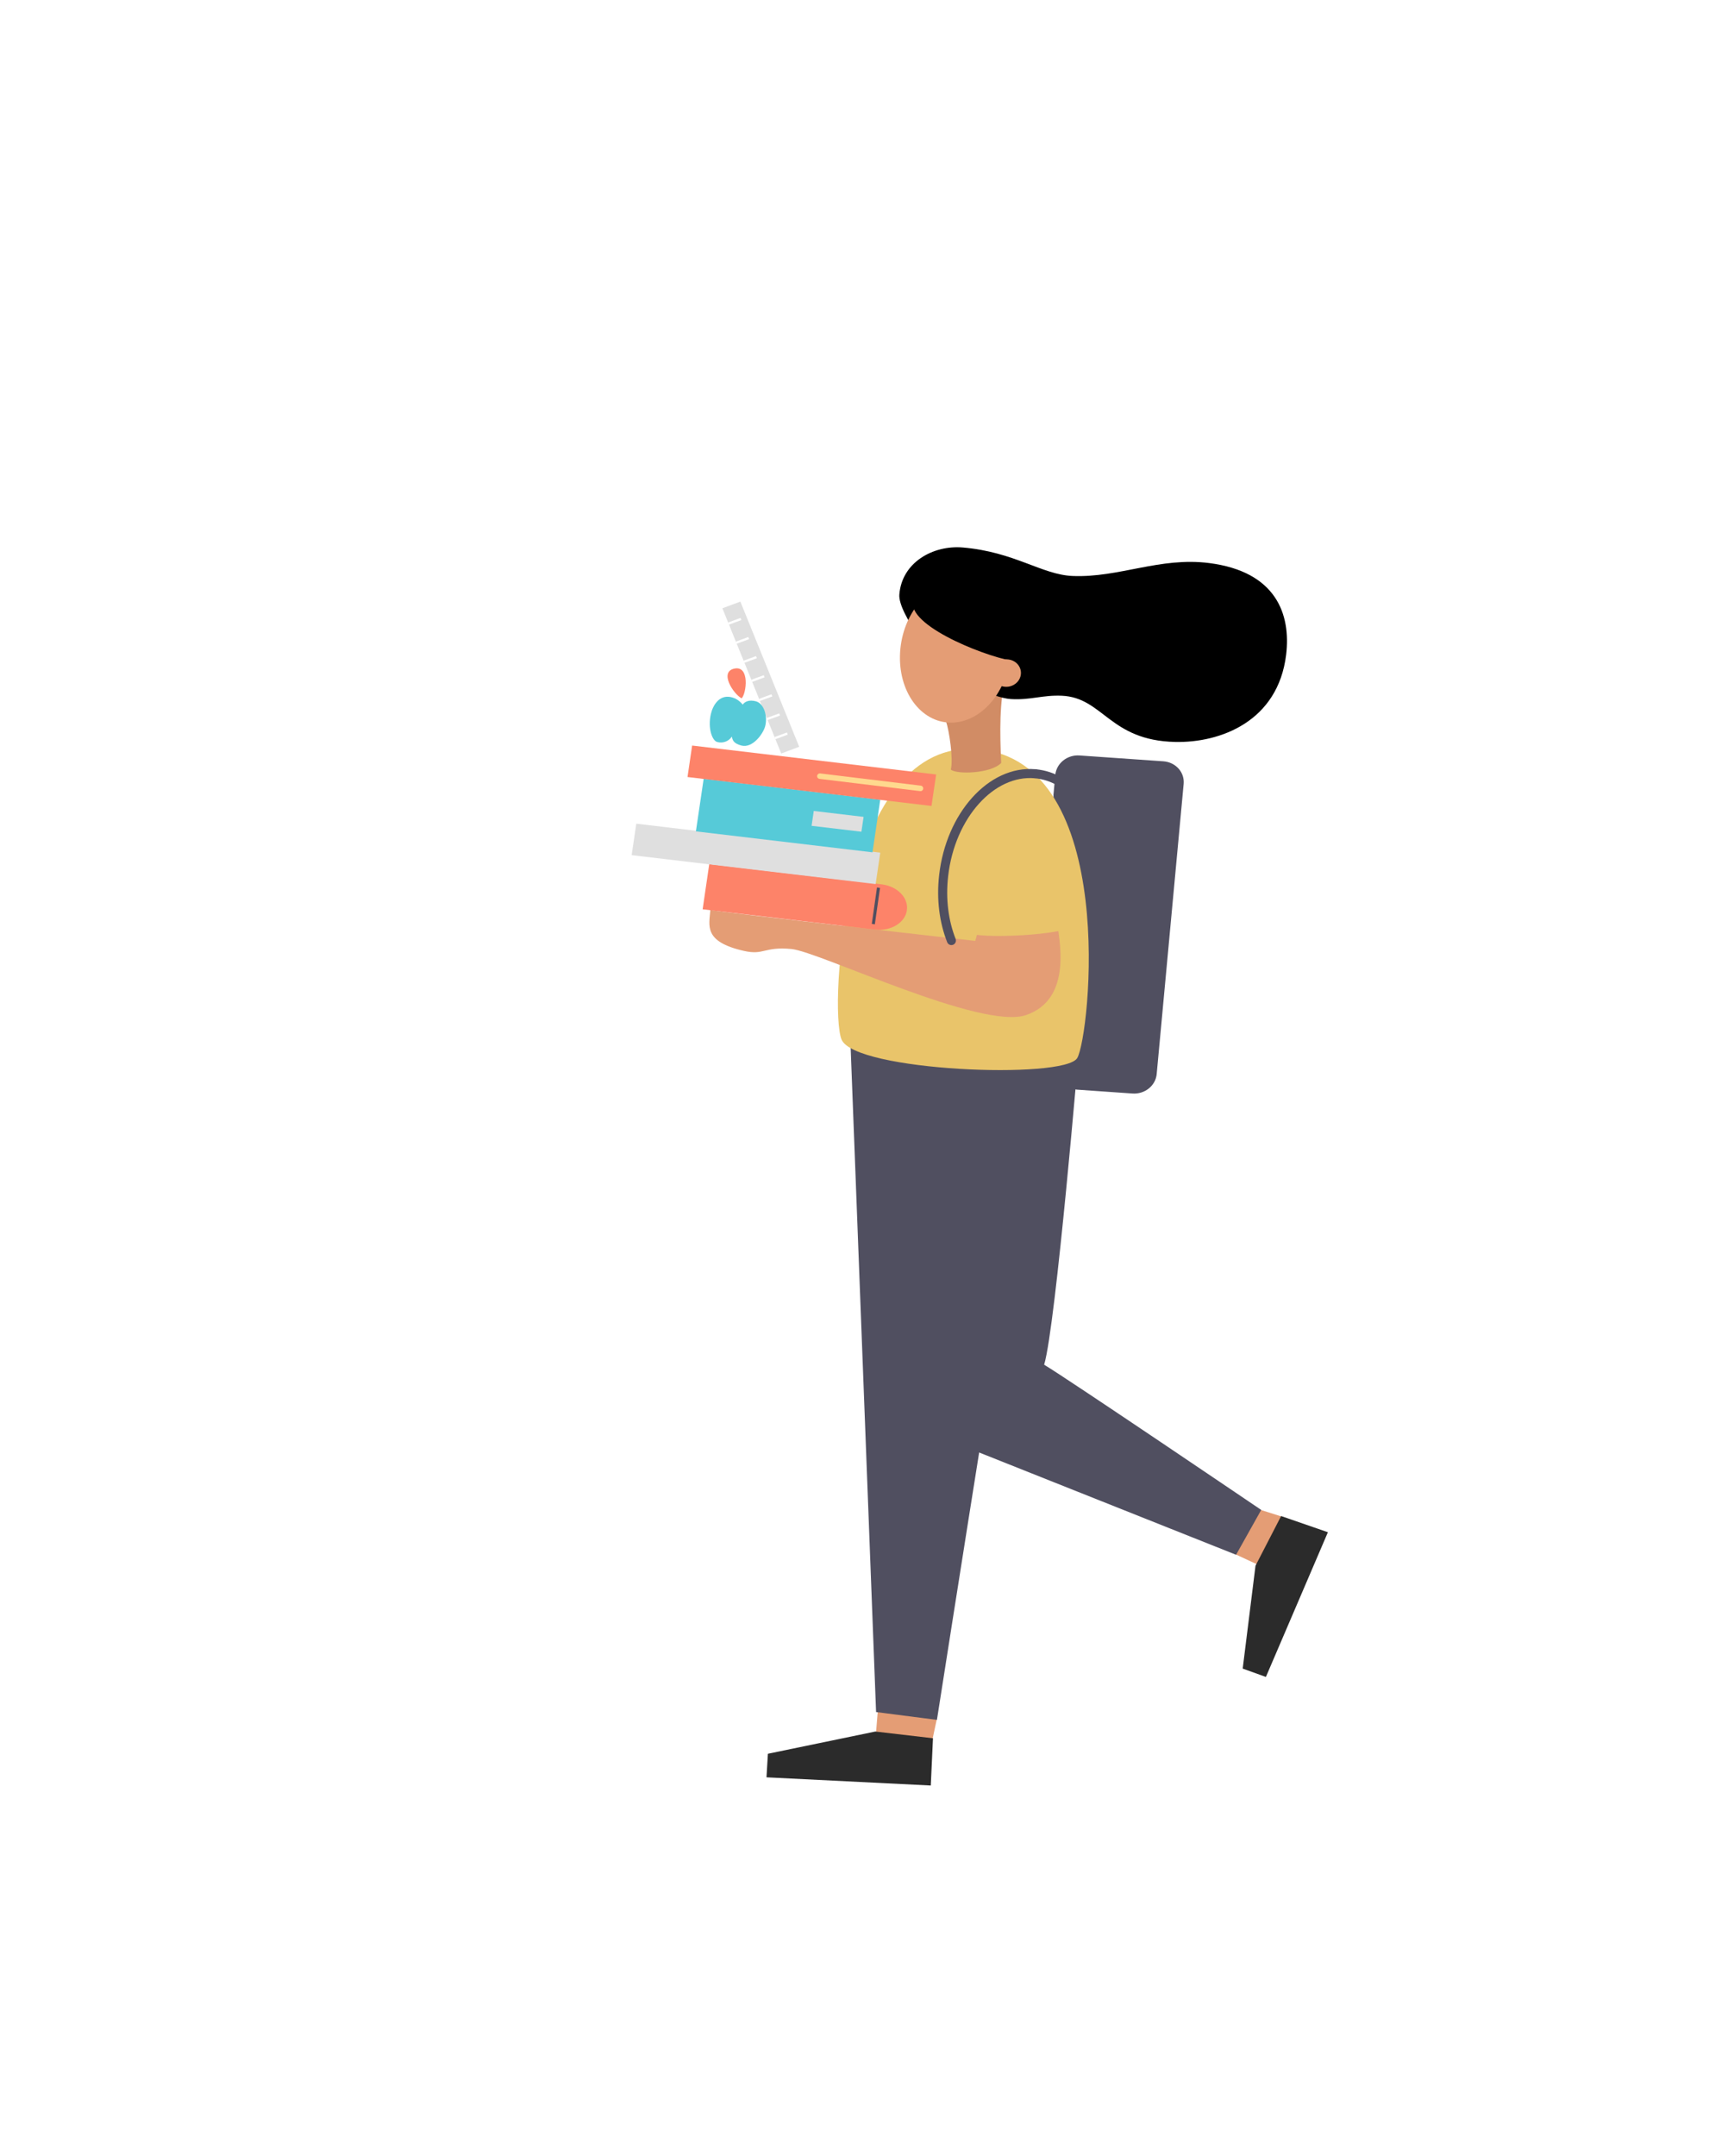<svg width="754" height="951" viewBox="0 0 754 951" fill="none" xmlns="http://www.w3.org/2000/svg">
<g filter="url(#filter0_d)">
<path fill-rule="evenodd" clip-rule="evenodd" d="M464.784 344.569L465.589 335.79C465.819 333.335 467.072 331.053 469.071 329.445C471.071 327.836 473.654 327.033 476.254 327.212L513.277 329.787C515.877 329.971 518.279 331.121 519.956 332.985C521.634 334.85 522.45 337.276 522.225 339.731L510.325 467.741C510.212 468.957 509.847 470.144 509.25 471.233C508.653 472.322 507.836 473.293 506.846 474.09C505.855 474.886 504.711 475.493 503.478 475.876C502.245 476.258 500.947 476.409 499.659 476.319L475.259 474.615C472.005 474.22 467.709 473.549 467.709 473.549L464.784 344.569Z" fill="#504F60"/>
<path fill-rule="evenodd" clip-rule="evenodd" d="M413.28 752.403L411.369 761.351L386.439 758.918L387.302 748.378L413.28 752.403Z" fill="#E49D75"/>
<path fill-rule="evenodd" clip-rule="evenodd" d="M555.941 659.883L565.326 662.856L555.626 684.451L544.405 679.243L555.941 659.883Z" fill="#E49D75"/>
<path fill-rule="evenodd" clip-rule="evenodd" d="M476.185 454.82C476.185 454.82 465.827 578.763 460.671 595.937C470.867 602.009 556.44 659.98 556.44 659.98L545.349 679.764L425.679 632.133L427.73 447.95L476.185 454.82Z" fill="#504F60"/>
<path fill-rule="evenodd" clip-rule="evenodd" d="M460.89 461.231C456.719 475.401 413.369 752.582 413.369 752.582L386.519 749.134L375.103 450.95C375.103 450.95 465.056 447.062 460.89 461.231Z" fill="#504F60"/>
<path fill-rule="evenodd" clip-rule="evenodd" d="M431.515 324.433C372.519 319.305 365.665 438.357 371.259 452.44C376.853 466.524 469.62 470.243 475.275 460.665C480.93 451.087 493.898 329.856 431.515 324.433Z" fill="#E9C46A"/>
<path fill-rule="evenodd" clip-rule="evenodd" d="M443.649 293.417C440.925 303.073 441.097 317.064 441.723 330.516C437.116 335.282 421.885 335.643 419.491 333.422C420.689 329.017 418.754 316.039 417.352 312.097C415.95 308.155 445.172 288.029 443.649 293.417Z" fill="#D18C65"/>
<path fill-rule="evenodd" clip-rule="evenodd" d="M352.601 323.375L326.646 259.345L318.71 262.291L344.669 326.35L352.601 323.375Z" fill="#DFDFDF"/>
<path d="M346.91 317.719L342.363 319.394" stroke="white" stroke-width="1.01" stroke-linecap="square" stroke-linejoin="round"/>
<path d="M343.496 309.298L338.949 310.974" stroke="white" stroke-width="1.01" stroke-linecap="square" stroke-linejoin="round"/>
<path d="M340.088 300.877L335.535 302.553" stroke="white" stroke-width="1.01" stroke-linecap="square" stroke-linejoin="round"/>
<path d="M336.674 292.456L332.121 294.132" stroke="white" stroke-width="1.01" stroke-linecap="square" stroke-linejoin="round"/>
<path d="M333.26 284.036L328.713 285.711" stroke="white" stroke-width="1.01" stroke-linecap="square" stroke-linejoin="round"/>
<path d="M329.847 275.616L325.3 277.291" stroke="white" stroke-width="1.01" stroke-linecap="square" stroke-linejoin="round"/>
<path d="M326.433 267.195L321.886 268.87" stroke="white" stroke-width="1.01" stroke-linecap="square" stroke-linejoin="round"/>
<path fill-rule="evenodd" clip-rule="evenodd" d="M322.4 301.46C317.335 300.409 314.514 305.043 313.62 308.976C312.188 315.3 314.25 320.679 316.4 321.266C317.597 321.611 318.888 321.563 320.064 321.13C321.24 320.697 322.232 319.904 322.879 318.879C323.216 320.519 323.628 321.87 326.988 322.81C332.021 324.214 336.642 317.674 337.542 314.474C338.744 310.263 337.261 304.359 333.507 303.328C330.413 302.478 328.495 303.572 327.692 304.778C326.15 302.979 324.527 301.901 322.4 301.46Z" fill="#56CAD8"/>
<path fill-rule="evenodd" clip-rule="evenodd" d="M324.085 288.881C317.094 290.267 323.619 300.166 327.207 302.019C329.344 299.873 330.85 287.538 324.085 288.881Z" fill="#FD8369"/>
<path fill-rule="evenodd" clip-rule="evenodd" d="M465.833 398.195C467.5 408.131 473.444 434.603 452.687 441.718C432.943 448.491 361.413 413.718 349.161 412.574C336.908 411.43 337.176 415.458 328.141 413.401C310.326 409.338 312.851 402.314 313.41 395.34C320.911 396.716 426.673 408.544 430.25 408.999C431.373 405.724 431.786 402.277 431.464 398.865C431.464 398.865 464.166 388.258 465.833 398.195Z" fill="#E49D75"/>
<path fill-rule="evenodd" clip-rule="evenodd" d="M446.526 344.439C417.69 346.462 422.069 402.137 426.708 405.284C431.347 408.431 471.522 406.448 474.044 401.964C476.566 397.48 471.964 342.657 446.526 344.439Z" fill="#E9C46A"/>
<path fill-rule="evenodd" clip-rule="evenodd" d="M388.947 384.058C395.921 384.876 400.918 390.005 400.11 395.511C399.301 401.017 393.001 404.839 386.018 403.994L309.999 395.06L312.917 375.126L388.947 384.058Z" fill="#FD8369"/>
<path fill-rule="evenodd" clip-rule="evenodd" d="M388.367 370.068L280.726 357.306L278.686 371.177L386.327 383.933L388.367 370.068Z" fill="#DFDFDF"/>
<path fill-rule="evenodd" clip-rule="evenodd" d="M388.362 346.718L310.452 337.483L307.027 360.692L384.943 369.928L388.362 346.718Z" fill="#56CAD8"/>
<path fill-rule="evenodd" clip-rule="evenodd" d="M413.024 335.596L305.364 322.836L303.326 336.723L410.967 349.479L413.024 335.596Z" fill="#FD8369"/>
<path d="M387.495 386.222L385.398 400.913" stroke="#504F60" stroke-width="1.36" stroke-linecap="square" stroke-linejoin="round"/>
<path fill-rule="evenodd" clip-rule="evenodd" d="M381.014 354.297L359.029 351.694L358.062 358.244L380.047 360.848L381.014 354.297Z" fill="#DFDFDF"/>
<path d="M406.11 341.731L361.717 336.338" stroke="#FFD98E" stroke-width="2.42" stroke-linecap="round" stroke-linejoin="round"/>
<path fill-rule="evenodd" clip-rule="evenodd" d="M585.864 669.819L558.504 733.65L548.27 729.967L553.92 684.592L565.227 662.684L585.864 669.819Z" fill="#2B2B2B"/>
<path fill-rule="evenodd" clip-rule="evenodd" d="M410.654 781.534L338.175 777.922L338.793 767.53L386.179 757.727L411.621 760.691L410.654 781.534Z" fill="#2B2B2B"/>
<path fill-rule="evenodd" clip-rule="evenodd" d="M396.784 256.235C397.878 242.027 411.682 234.368 424.795 235.487C447.597 237.422 459.669 247.485 473.217 248.048C493.766 248.881 511.729 239.557 533.523 242.355C563.06 246.145 569.574 264.954 567.438 282.757C563.856 312.211 538.435 321.674 518.5 321.251C489.452 320.615 486.758 301.688 468.493 300.871C459.958 300.493 454.724 302.856 446.026 302.336C437.328 301.817 422.286 293.017 417.753 289.525C413.22 286.033 396.134 264.669 396.784 256.235Z" fill="black"/>
<path fill-rule="evenodd" clip-rule="evenodd" d="M445.834 281.789C446.888 264.673 436.841 250.769 423.39 250.734C409.94 250.698 398.171 264.547 397.119 281.674C396.066 298.8 406.112 312.693 419.562 312.729C433.013 312.764 444.781 298.904 445.834 281.789Z" fill="#E49D75"/>
<path fill-rule="evenodd" clip-rule="evenodd" d="M402.733 259.809C401.82 271.06 437.866 284.819 448.815 285.799C459.764 286.78 461.421 265.541 461.421 265.541C461.421 265.541 420.622 229.849 402.733 259.809Z" fill="black"/>
<path fill-rule="evenodd" clip-rule="evenodd" d="M450.397 290.144C450.26 288.954 449.751 287.835 448.935 286.926C448.119 286.018 447.032 285.363 445.812 285.042C444.592 284.722 443.294 284.752 442.082 285.128C440.87 285.504 439.799 286.209 439.003 287.154C438.208 288.099 437.725 289.242 437.614 290.437C437.504 291.633 437.771 292.828 438.383 293.87C438.995 294.913 439.923 295.757 441.051 296.295C442.178 296.833 443.454 297.041 444.717 296.893C446.409 296.696 447.958 295.875 449.023 294.609C450.088 293.344 450.582 291.738 450.397 290.144Z" fill="#E49D75"/>
<path d="M467.937 338.969C464.575 336.911 460.73 335.644 456.721 335.273" stroke="#504F60" stroke-width="4" stroke-linecap="round" stroke-linejoin="round"/>
<path d="M456.697 335.276C437.423 333.573 419.349 353.664 416.336 380.157C415.122 390.658 416.489 400.584 419.751 408.85" stroke="#504F60" stroke-width="4" stroke-linecap="round" stroke-linejoin="round"/>
</g>
<defs>
<filter id="filter0_d" x="271.686" y="234.379" width="321.178" height="560.155" filterUnits="userSpaceOnUse" color-interpolation-filters="sRGB">
<feFlood flood-opacity="0" result="BackgroundImageFix"/>
<feColorMatrix in="SourceAlpha" type="matrix" values="0 0 0 0 0 0 0 0 0 0 0 0 0 0 0 0 0 0 127 0"/>
<feOffset dy="6"/>
<feGaussianBlur stdDeviation="3.5"/>
<feColorMatrix type="matrix" values="0 0 0 0 0 0 0 0 0 0 0 0 0 0 0 0 0 0 0.25 0"/>
<feBlend mode="normal" in2="BackgroundImageFix" result="effect1_dropShadow"/>
<feBlend mode="normal" in="SourceGraphic" in2="effect1_dropShadow" result="shape"/>
</filter>
</defs>
</svg>
